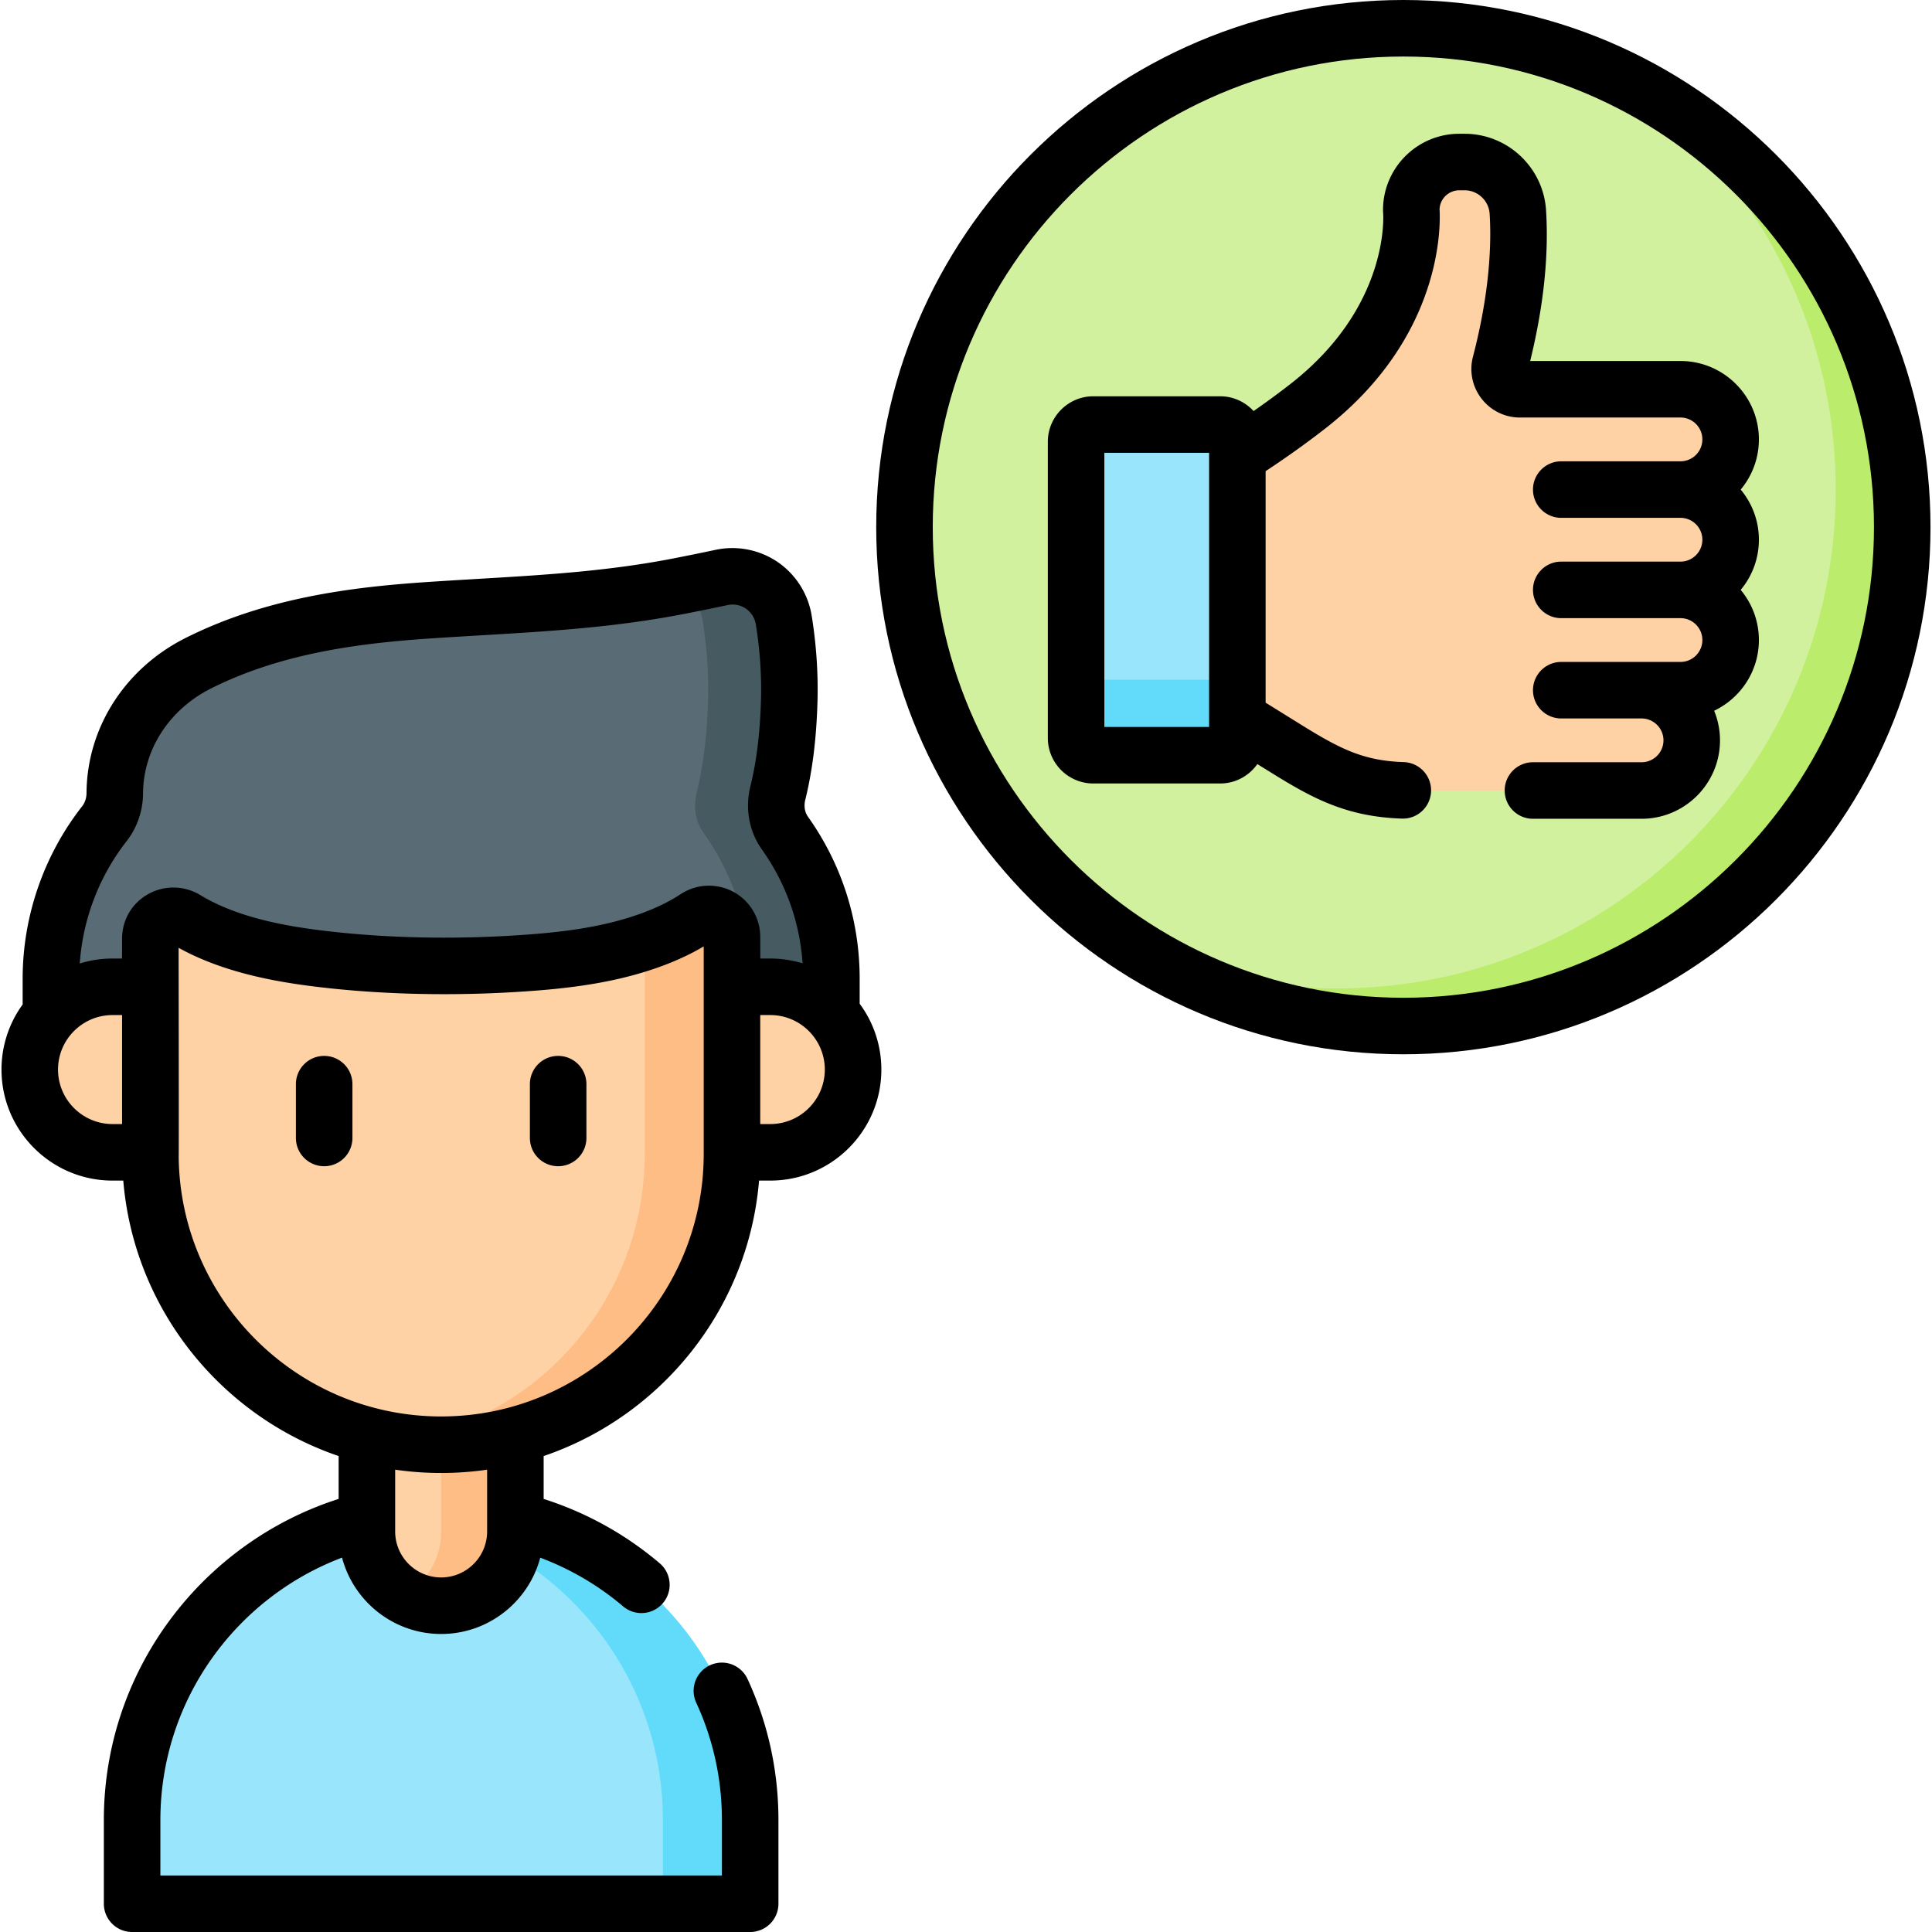 <svg height="512" width="512" xmlns="http://www.w3.org/2000/svg"><circle cx="371.905" cy="139.699" fill="#d1f19e" r="132.208"/><path d="M504.114 139.703c0 73.01-59.197 132.207-132.207 132.207-27.226 0-52.535-8.23-73.559-22.342 16.989 7.95 35.936 12.385 55.931 12.385 73.01 0 132.207-59.197 132.207-132.207 0-45.804-23.291-86.164-58.678-109.885 45.075 21.064 76.306 66.808 76.306 119.842z" fill="#bbec6c"/><path d="M458.633 143.035c0-7.341-5.951-13.291-13.291-13.291 7.341 0 13.291-5.951 13.291-13.291 0-7.341-5.951-13.291-13.291-13.291h-42.526c-3.525 0-6.107-3.332-5.218-6.742 4.636-17.779 5.212-31.241 4.647-40.211-.47-7.456-6.638-13.265-14.108-13.265h-1.415c-7.025 0-12.72 5.695-12.72 12.72 0 0 2.676 28.53-27.377 51.974-9.788 7.635-18.879 13.24-18.879 13.24v69.404l12.907 8.017c11.779 7.317 19.545 11.194 33.411 11.194h60.97c7.341 0 13.291-5.951 13.291-13.291s-5.951-13.291-13.291-13.291h10.308c7.341 0 13.291-5.951 13.291-13.291 0-7.341-5.951-13.291-13.291-13.291 7.34-.003 13.291-5.954 13.291-13.294z" fill="#fed2a4"/><path d="M323.345 200.143h-33.603a4.566 4.566 0 01-4.566-4.566v-78.502a4.566 4.566 0 014.566-4.566h33.603a4.566 4.566 0 014.566 4.566v78.502a4.566 4.566 0 01-4.566 4.566z" fill="#99e6fc"/><path d="M327.966 175.573v20c0 2.53-2.05 4.57-4.57 4.57h-33.65c-2.52 0-4.57-2.04-4.57-4.57v-20c0 2.53 2.05 4.57 4.57 4.57h33.65c2.52 0 4.57-2.04 4.57-4.57z" fill="#62dbfb"/><path d="M198.803 504.509H35.011V482.37c0-45.23 36.666-81.896 81.896-81.896 45.23 0 81.896 36.666 81.896 81.896z" fill="#99e6fc"/><path d="M198.801 482.366v22.14h-23.122v-22.14c0-22.614-9.168-43.089-23.989-57.898-12.243-12.255-28.36-20.637-46.349-23.169a81.294 81.294 0 0111.561-.821c22.614 0 43.1 9.168 57.91 23.989 14.821 14.81 23.989 35.285 23.989 57.899z" fill="#62dbfb"/><path d="M116.907 425.53c-10.866 0-19.674-8.808-19.674-19.674v-45.348h39.348v45.348c0 10.865-8.808 19.674-19.674 19.674z" fill="#fed2a4"/><path d="M136.579 360.508v45.354c0 10.862-8.812 19.674-19.674 19.674-3.573 0-6.947-.954-9.837-2.648a19.635 19.635 0 009.837-17.026v-45.354z" fill="#ffbd86"/><path d="M116.912 382.866c-42.565 0-77.07-34.505-77.07-77.07v-62.847h154.14v62.847c0 42.564-34.505 77.07-77.07 77.07z" fill="#fed2a4"/><path d="M193.98 242.945v62.847c0 42.568-34.499 77.078-77.067 77.078-3.931 0-7.792-.289-11.561-.867 37.088-5.572 65.506-37.574 65.506-76.211v-62.847z" fill="#ffbd86"/><path d="M208.008 220.771c-2.178-3.063-2.777-6.951-1.876-10.599 1.917-7.757 2.76-15.975 3.012-24.113.224-7.254-.281-14.559-1.443-21.753-1.255-7.769-8.768-12.911-16.466-11.275-5.125 1.089-9.963 2.038-10.706 2.185-22.669 4.48-44.281 4.97-67.246 6.528-20.901 1.418-41.874 4.522-60.786 14.042-13.536 6.814-21.986 20.014-22.076 34.372v.045c-.016 2.935-.965 5.803-2.774 8.113a66.547 66.547 0 00-14.152 41.022v30.943h26.208l.137-41.531c.016-4.797 5.261-7.632 9.36-5.141l.108.065c11.025 6.643 24.746 9.21 37.75 10.66 17.963 2.002 37.151 2.11 55.189.658 8.781-.707 17.603-1.928 26.053-4.492 4.145-1.258 8.207-2.82 12.049-4.839a48.917 48.917 0 004.121-2.432c4.076-2.683 9.496.161 9.512 5.041l.138 42.011h26.208v-30.943a66.543 66.543 0 00-12.32-38.567z" fill="#596c76"/><path d="M220.328 259.339v30.949h-21.527v-30.949a66.601 66.601 0 00-12.313-38.568c-2.185-3.064-2.786-6.948-1.884-10.602 1.919-7.758 2.763-15.978 3.017-24.105.22-7.26-.277-14.567-1.445-21.758a13.714 13.714 0 00-5.7-9.075c.023 0 .035-.012.058-.012.74-.15 5.572-1.098 10.706-2.185 7.688-1.642 15.203 3.503 16.463 11.272 1.156 7.191 1.665 14.498 1.445 21.758-.254 8.128-1.098 16.348-3.017 24.105-.902 3.653-.301 7.538 1.873 10.602a66.533 66.533 0 0112.324 38.568z" fill="#465a61"/><path d="M39.98 305.374H29.818c-12.112 0-21.931-9.819-21.931-21.931s9.819-21.931 21.931-21.931H39.98zm154.002 0h10.162c12.112 0 21.931-9.819 21.931-21.931s-9.819-21.931-21.931-21.931h-10.162z" fill="#fed2a4"/><path d="M371.905 0c-77.03 0-139.698 62.669-139.698 139.699s62.668 139.698 139.698 139.698 139.698-62.668 139.698-139.698S448.935 0 371.905 0zm0 264.416c-68.769 0-124.717-55.948-124.717-124.717 0-68.77 55.948-124.718 124.717-124.718s124.716 55.948 124.716 124.718c0 68.769-55.947 124.717-124.716 124.717z"/><path d="M461.3 129.743a20.684 20.684 0 004.824-13.291c0-11.459-9.323-20.783-20.782-20.783h-39.828c3.549-14.477 4.965-27.901 4.208-39.934-.718-11.374-10.198-20.284-21.585-20.284h-1.415c-11.144 0-20.21 9.066-20.21 20.21 0 .233.011.467.033.699.022.245 1.986 24.686-24.527 45.37a222.558 222.558 0 01-9.806 7.203c-2.205-2.399-5.358-3.915-8.866-3.915h-33.603c-6.648 0-12.056 5.408-12.056 12.056v78.502c0 6.648 5.408 12.056 12.056 12.056h33.603c4.076 0 7.679-2.038 9.862-5.143l3.494 2.17c11.113 6.904 20.127 11.825 34.972 12.286a7.492 7.492 0 00.464-14.974c-10.79-.334-16.954-3.467-27.532-10.038l-9.204-5.717v-61.355c3.66-2.405 9.579-6.442 15.831-11.32 31.085-24.25 30.527-53.767 30.265-58.086a5.235 5.235 0 015.225-5.024h1.415c3.499 0 6.412 2.743 6.633 6.244.484 7.679.109 20.48-4.42 37.852a12.785 12.785 0 002.273 11.115 12.797 12.797 0 0010.194 5.007h42.526c3.198 0 5.8 2.602 5.8 5.801a5.808 5.808 0 01-5.8 5.801h-31.596c-4.137 0-7.491 3.353-7.491 7.491s3.353 7.491 7.491 7.491h31.596c3.198 0 5.8 2.602 5.8 5.801s-2.602 5.801-5.8 5.801h-31.596c-4.137 0-7.491 3.353-7.491 7.491s3.353 7.491 7.491 7.491h31.596c3.198 0 5.8 2.602 5.8 5.802 0 3.198-2.602 5.8-5.8 5.8h-31.596a7.491 7.491 0 000 14.982h21.288c3.198 0 5.8 2.602 5.8 5.801s-2.602 5.8-5.8 5.8H406.25c-4.138 0-7.491 3.354-7.491 7.491s3.353 7.491 7.491 7.491h28.784c11.459 0 20.782-9.323 20.782-20.782 0-2.776-.557-5.421-1.548-7.844 6.998-3.348 11.856-10.477 11.856-18.739 0-5.052-1.816-9.686-4.824-13.292a20.685 20.685 0 004.824-13.292c0-5.052-1.816-9.686-4.824-13.292zm-140.88 62.909h-27.753V120h27.753zm-92.601 66.687c0-15.461-4.74-30.299-13.706-42.909-.854-1.201-1.112-2.827-.709-4.46 1.872-7.576 2.928-15.974 3.227-25.679.235-7.621-.281-15.418-1.535-23.178a21.358 21.358 0 00-8.975-14.148 21.373 21.373 0 00-16.444-3.26 741.05 741.05 0 01-10.601 2.164c-17.614 3.481-34.578 4.486-52.537 5.548-4.546.269-9.127.54-13.764.855-19.546 1.327-42.393 4.126-63.646 14.825-16.052 8.08-26.09 23.796-26.199 41.066-.007 1.317-.427 2.573-1.182 3.538-10.153 12.97-15.744 29.178-15.744 45.639v6.857a29.26 29.26 0 00-5.607 17.248c0 16.223 13.198 29.422 29.421 29.422h2.851c2.832 34.022 25.883 62.384 57.074 73.001v11.362c-36.043 11.526-62.222 45.325-62.222 85.142v22.139a7.491 7.491 0 007.491 7.491h163.791a7.49 7.49 0 007.491-7.491v-22.139c0-13.089-2.767-25.706-8.224-37.499a7.491 7.491 0 00-13.596 6.291c4.538 9.807 6.839 20.307 6.839 31.208v14.648H42.502v-14.648c0-31.781 20.04-58.946 48.139-69.585 3.072 11.632 13.682 20.234 26.266 20.234 12.579 0 23.186-8.596 26.262-20.222 7.974 3.004 15.443 7.345 22.013 12.953a7.492 7.492 0 009.727-11.396 89.256 89.256 0 00-30.836-17.123V385.87c31.195-10.615 54.25-38.978 57.083-73.004h2.989c16.223 0 29.422-13.198 29.422-29.422a29.26 29.26 0 00-5.746-17.442v-6.663zM32.351 297.884h-2.533c-7.962 0-14.44-6.478-14.44-14.44s6.478-14.44 14.44-14.44h2.533zm96.739 107.971c0 6.718-5.465 12.183-12.183 12.183s-12.183-5.465-12.183-12.183v-16.376c3.98.577 8.05.877 12.188.877 4.135 0 8.201-.299 12.178-.875zm57.401-100.06c0 38.366-31.213 69.579-69.579 69.579-38.079 0-69.095-30.751-69.558-68.722.072-.416-.022-55.47-.022-55.47 12.509 6.92 27.269 9.301 38.895 10.597 17.847 1.99 37.426 2.225 56.62.68 10.994-.884 19.773-2.406 27.628-4.791 4.985-1.514 9.355-3.272 13.364-5.379a58.534 58.534 0 002.652-1.488zm7.837-69.46a13.655 13.655 0 00-13.978.64 41.868 41.868 0 01-3.485 2.057c-3.157 1.658-6.671 3.065-10.741 4.301-6.803 2.066-14.58 3.398-24.477 4.194-18.258 1.469-36.847 1.248-53.759-.637-10.699-1.192-24.314-3.365-34.694-9.618l-.103-.063c-4.229-2.57-9.525-2.672-13.822-.263-4.316 2.419-6.903 6.823-6.919 11.781l-.017 5.295h-2.514c-3.021 0-5.937.459-8.682 1.309.81-11.731 5.136-23.105 12.41-32.397 2.789-3.565 4.34-8.072 4.366-12.729.073-11.565 6.952-22.188 17.953-27.727 18.872-9.501 39.872-12.035 57.924-13.261 4.593-.311 9.132-.579 13.635-.847 18.484-1.093 35.942-2.126 54.619-5.818a749.051 749.051 0 0010.746-2.194c3.572-.76 6.938 1.557 7.517 5.143 1.102 6.82 1.556 13.658 1.35 20.326-.266 8.635-1.181 16.01-2.797 22.547-1.451 5.876-.342 11.977 3.044 16.737 6.367 8.953 10.054 19.315 10.79 30.181a29.314 29.314 0 00-8.55-1.271h-2.652l-.019-5.774a13.553 13.553 0 00-7.145-11.912zm9.815 61.549h-2.671v-28.88h2.671c7.962 0 14.44 6.479 14.44 14.44.001 7.962-6.477 14.44-14.44 14.44z"/><path d="M85.908 279.824a7.49 7.49 0 00-7.491 7.491v14.256a7.491 7.491 0 0014.982 0v-14.256a7.49 7.49 0 00-7.491-7.491zm62.008 0a7.49 7.49 0 00-7.491 7.491v14.256a7.491 7.491 0 0014.982 0v-14.256a7.49 7.49 0 00-7.491-7.491z"/></svg>